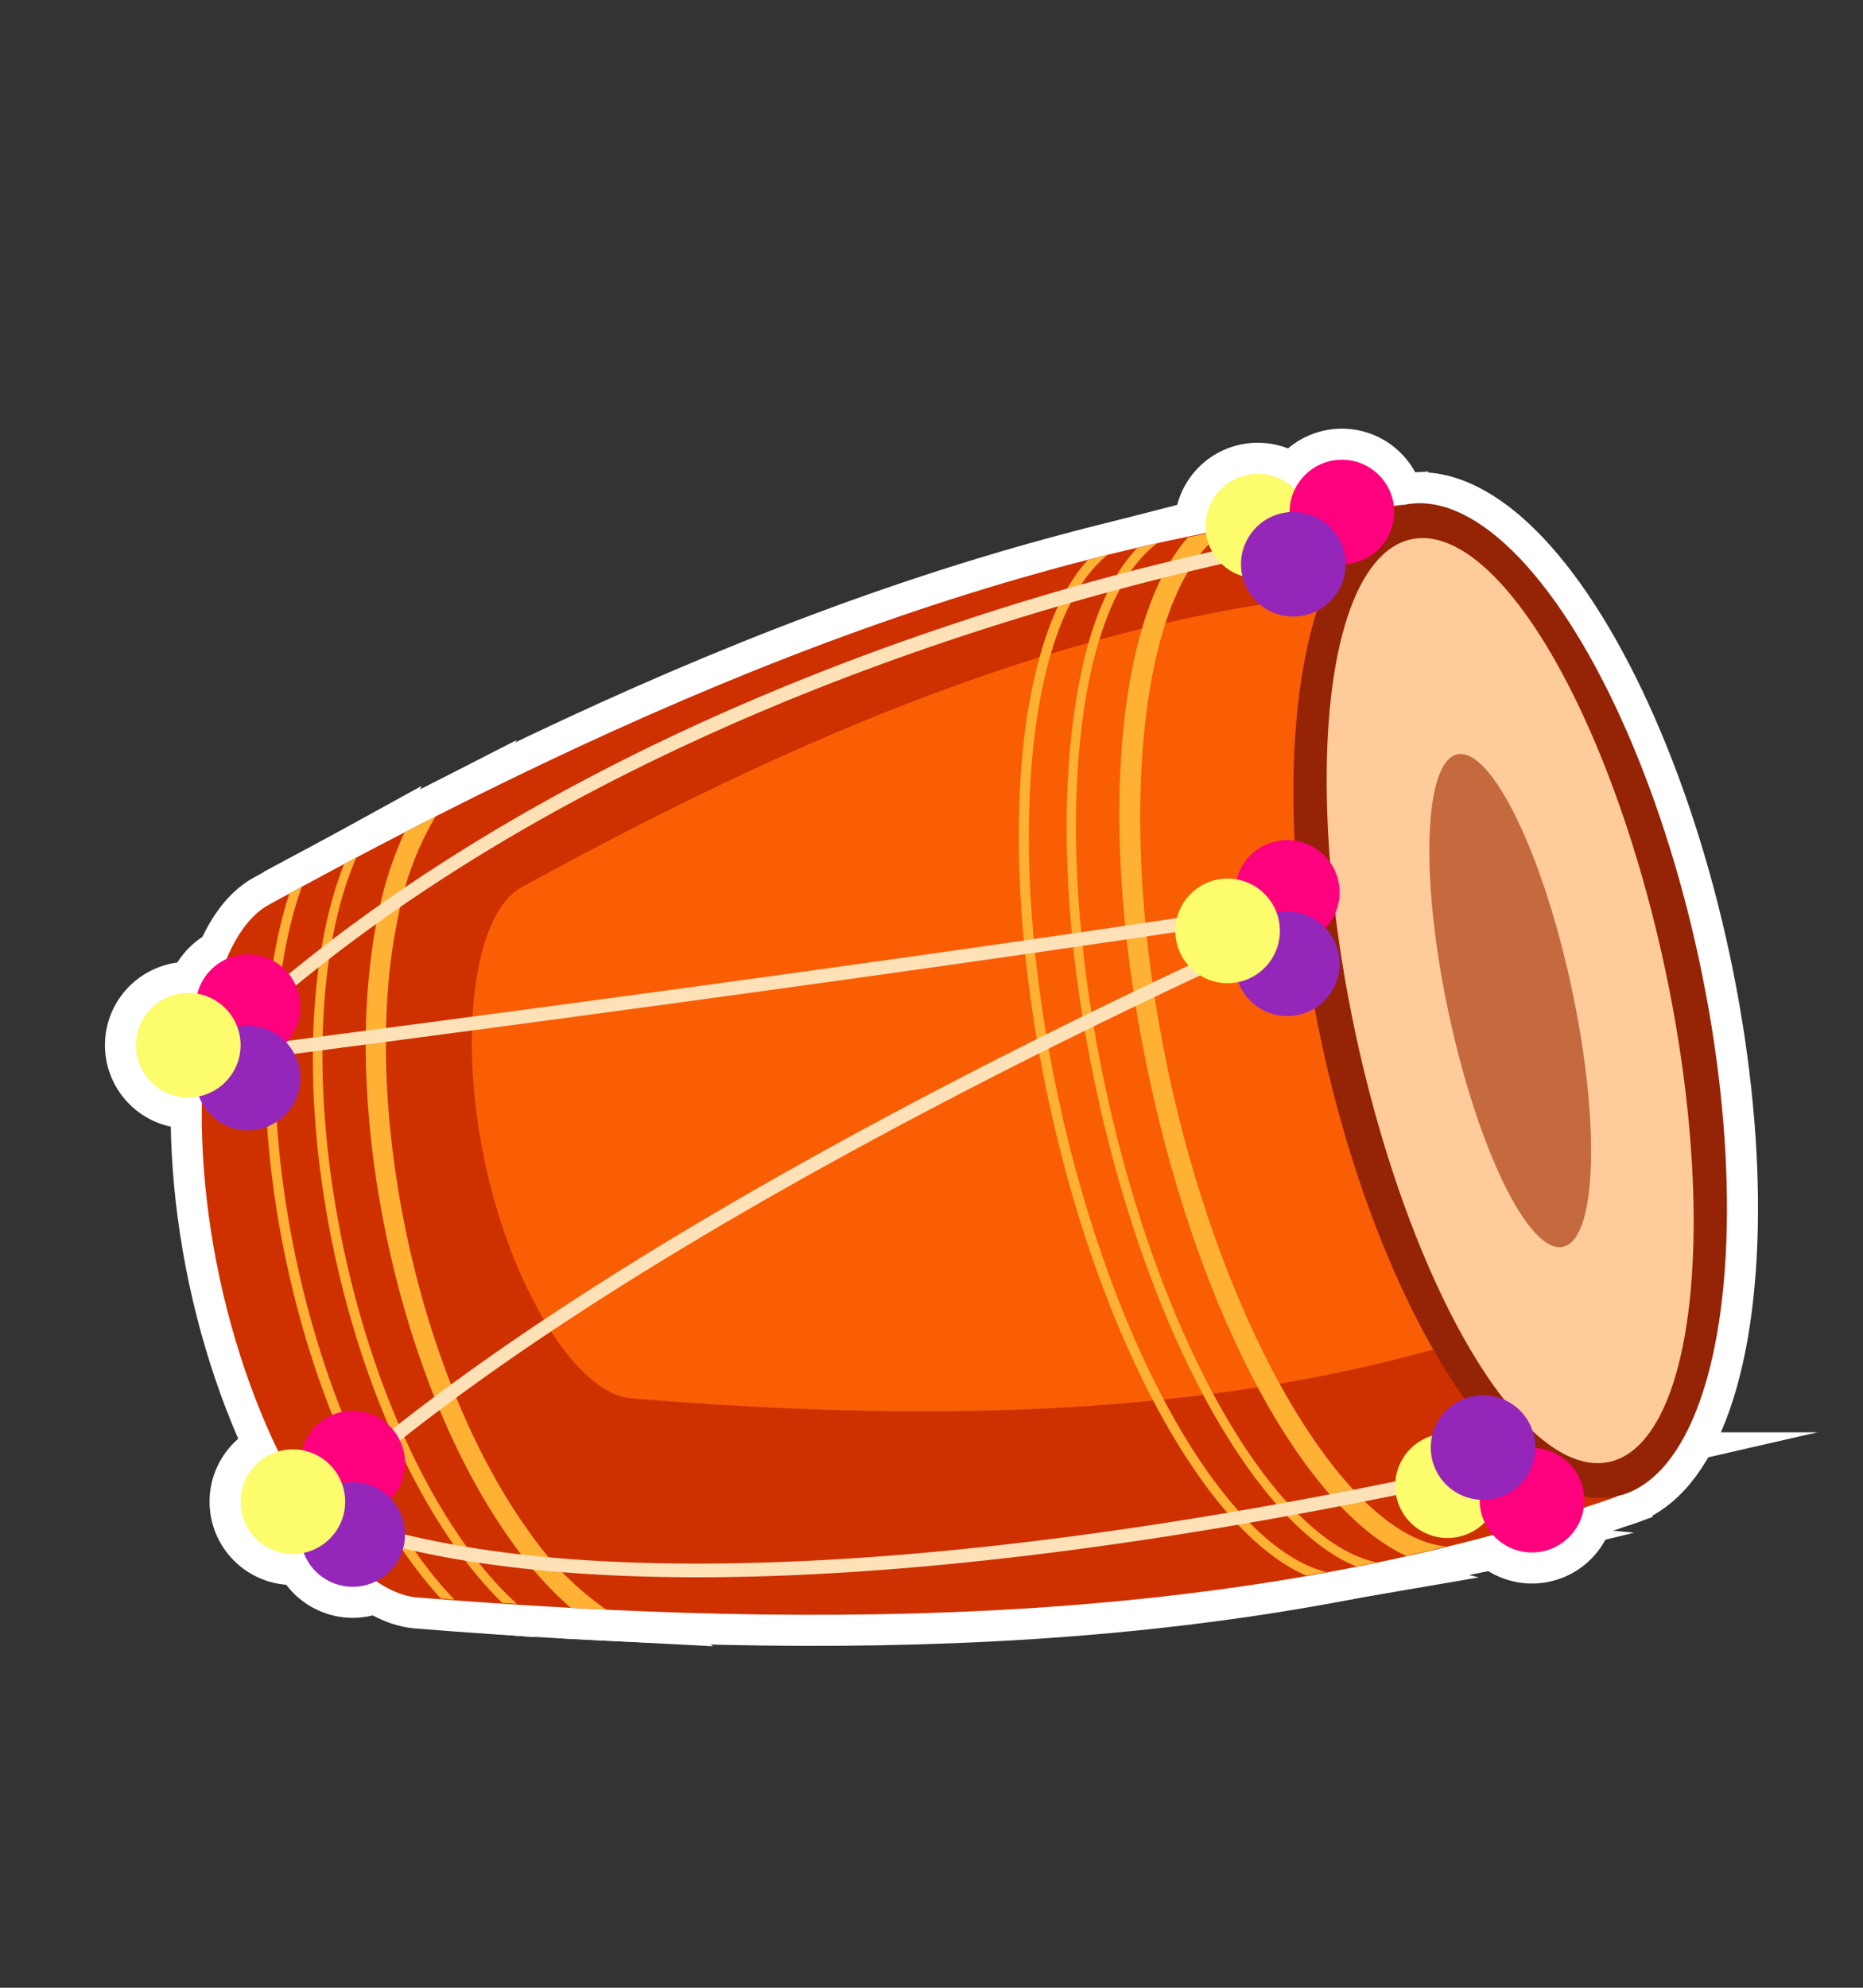 <svg id="ढोल" xmlns="http://www.w3.org/2000/svg" viewBox="0 0 150 160"><rect x="0" y="0" width="150" height="160" fill="#333333" stroke="none"/><defs><style>.cls-1,.cls-11{fill:#cf3000;}.cls-1,.cls-10,.cls-2,.cls-3,.cls-4,.cls-5,.cls-6,.cls-7,.cls-8,.cls-9{stroke:#fff;stroke-miterlimit:10;stroke-width:5px;}.cls-12,.cls-2{fill:#f95e05;}.cls-13,.cls-3{fill:#ffb134;}.cls-14,.cls-4{fill:#ffe1b8;}.cls-15,.cls-5{fill:#942405;}.cls-16,.cls-6{fill:#ffcb9b;}.cls-17,.cls-7{fill:#c5693f;}.cls-18,.cls-8{fill:#ff007e;}.cls-19,.cls-9{fill:#9526ba;}.cls-10,.cls-20{fill:#fcfc6d;}</style></defs><path class="cls-1" d="M113,40.63C81.47,43.37,50.62,56.91,21.58,72.86c-5.22,3-6.8,16.44-3.9,30s9.83,25.08,15.84,25.72c33,2.65,66.72,2.35,96.63-8.1Q121.59,80.54,113,40.63Z"/><path class="cls-2" d="M109.38,47.68c-23.28,2-46,12-67.46,23.78-3.85,2.24-5,12.12-2.88,22.09s7.25,18.51,11.69,19c24.36,2,49.21,1.73,71.27-6Q115.7,77.12,109.38,47.68Z"/><path class="cls-3" d="M92.53,86.77c4.21,19.64,12.61,34.73,20.69,38.47,1.08-.24,2.14-.5,3.21-.76-8-.74-17.86-17.24-22.32-38s-2.23-39.9,4.76-43.86c-1.08.2-2.16.41-3.23.63C89.8,49.92,88.32,67.13,92.53,86.77Z"/><path class="cls-3" d="M89,87.53C84.59,67,86.54,48.67,93.17,43.73l-1.6.37c-2.39,2.5-4.14,6.85-5,12.74-1.33,8.63-.73,19.59,1.69,30.86s6.36,21.51,11.11,28.83c3.25,5,6.62,8.25,9.83,9.56l1.61-.33C102.68,124,93.4,108.07,89,87.53Z"/><path class="cls-3" d="M85.2,88.34c-4.37-20.4-2.48-38.6,4-43.69l-1.6.41c-2.33,2.52-4,6.82-4.91,12.59C81.4,66.28,82,77.24,84.41,88.51S90.78,110,95.53,117.35c3.18,4.9,6.48,8.12,9.64,9.47l1.63-.28C98.76,124.57,89.58,108.74,85.2,88.34Z"/><path class="cls-3" d="M32.78,99.58c-2-9.41-2.26-18.59-.71-25.86a24.63,24.63,0,0,1,3-8L32.57,67a29.49,29.49,0,0,0-2.08,6.38c-1.6,7.49-1.35,16.91.71,26.54s5.7,18.32,10.23,24.49a30,30,0,0,0,4.51,5l2.87.15a24.48,24.48,0,0,1-6.07-6.07C38.34,117.47,34.8,109,32.78,99.58Z"/><path class="cls-3" d="M28.7,69l-1,.55c-2.93,7.42-3.43,18.94-.79,31.27s7.82,22.64,13.54,28.21l1.17.07c-5.81-5.24-11.2-15.75-13.92-28.44S25.55,76.18,28.7,69Z"/><path class="cls-3" d="M24.3,71.38l-1,.53c-2.43,7.42-2.7,18.23-.23,29.75s7.15,21.26,12.41,27l1.1.09c-5.34-5.54-10.19-15.47-12.72-27.29S21.69,78.63,24.3,71.38Z"/><path class="cls-4" d="M124.63,117.13a.55.55,0,0,0-.66-.41c-39.88,9.16-64.59,9.82-78.29,8.76-12-.94-17.91-3.31-19.74-4.2C52.68,96.8,108.88,73,109.45,72.73a.55.55,0,0,0,.31-.66.54.54,0,0,0-.62-.39C77.51,76.74,27.72,83.21,18,84.45,53.68,50.81,110.65,43,111.23,42.92a.55.55,0,1,0-.14-1.09,207.81,207.81,0,0,0-33.92,8.26C59.63,55.87,34.78,66.58,16.06,84.82a.55.55,0,0,0,.46.94c.55-.07,53.35-6.83,88.55-12.32C91.61,79.41,47.18,100,24.62,121a.55.55,0,0,0,.08.86c.22.15,5.67,3.51,20.71,4.7,3,.24,6.6.4,10.75.4,14.72,0,36.74-2,68.06-9.17A.54.54,0,0,0,124.63,117.13Z"/><ellipse class="cls-5" cx="121.59" cy="80.54" rx="15.56" ry="40.81" transform="translate(-14.18 27.28) rotate(-12.1)"/><ellipse class="cls-6" cx="121.59" cy="80.54" rx="12.73" ry="37.98" transform="translate(-14.18 27.28) rotate(-12.1)"/><path class="cls-7" d="M125.84,100.36c-2.73.59-6.84-7.81-9.19-18.76s-2-20.3.69-20.88,6.84,7.81,9.19,18.76S128.57,99.78,125.84,100.36Z"/><path class="cls-8" d="M107.86,71.83a4.21,4.21,0,1,1-4.21-4.21A4.21,4.21,0,0,1,107.86,71.83Z"/><circle class="cls-9" cx="103.65" cy="77.58" r="4.21"/><circle class="cls-10" cx="98.84" cy="74.93" r="4.21"/><circle class="cls-8" cx="19.97" cy="81.03" r="4.21"/><circle class="cls-9" cx="19.97" cy="86.78" r="4.21"/><circle class="cls-10" cx="15.16" cy="84.13" r="4.21"/><circle class="cls-8" cx="28.39" cy="117.77" r="4.21" transform="translate(-42.71 19.69) rotate(-22.39)"/><circle class="cls-9" cx="28.39" cy="123.52" r="4.21" transform="translate(-44.9 20.12) rotate(-22.39)"/><circle class="cls-10" cx="23.58" cy="120.87" r="4.21" transform="translate(-78.56 52.08) rotate(-45)"/><path class="cls-10" d="M104.33,45.24a4.21,4.21,0,1,1-.22-6A4.22,4.22,0,0,1,104.33,45.24Z"/><path class="cls-8" d="M111.13,44.08a4.21,4.21,0,1,1-.22-5.95A4.21,4.21,0,0,1,111.13,44.08Z"/><path class="cls-9" d="M107.21,48.29a4.21,4.21,0,1,1-.21-5.95A4.21,4.21,0,0,1,107.21,48.29Z"/><path class="cls-10" d="M119.6,116.69a4.21,4.21,0,1,0-.21,6A4.21,4.21,0,0,0,119.6,116.69Z"/><path class="cls-8" d="M126.41,117.86a4.21,4.21,0,1,0-.22,6A4.21,4.21,0,0,0,126.41,117.86Z"/><path class="cls-9" d="M122.49,113.65a4.21,4.21,0,1,0-.21,5.95A4.22,4.22,0,0,0,122.49,113.65Z"/><path class="cls-11" d="M113,40.63C81.47,43.37,50.62,56.91,21.58,72.86c-5.22,3-6.8,16.44-3.9,30s9.83,25.08,15.84,25.72c33,2.65,66.72,2.35,96.63-8.1Q121.59,80.54,113,40.63Z"/><path class="cls-12" d="M109.38,47.68c-23.28,2-46,12-67.46,23.78-3.85,2.24-5,12.12-2.88,22.09s7.25,18.51,11.69,19c24.36,2,49.21,1.73,71.27-6Q115.7,77.12,109.38,47.68Z"/><path class="cls-13" d="M92.53,86.77c4.21,19.64,12.61,34.73,20.69,38.47,1.08-.24,2.14-.5,3.21-.76-8-.74-17.86-17.24-22.32-38s-2.23-39.9,4.76-43.86c-1.08.2-2.16.41-3.23.63C89.8,49.92,88.32,67.13,92.53,86.77Z"/><path class="cls-13" d="M89,87.53C84.59,67,86.54,48.67,93.17,43.73l-1.6.37c-2.39,2.5-4.14,6.85-5,12.74-1.33,8.63-.73,19.59,1.69,30.86s6.36,21.51,11.11,28.83c3.25,5,6.62,8.25,9.83,9.56l1.61-.33C102.68,124,93.4,108.07,89,87.53Z"/><path class="cls-13" d="M85.2,88.34c-4.37-20.4-2.48-38.6,4-43.69l-1.6.41c-2.33,2.52-4,6.82-4.91,12.59C81.4,66.28,82,77.24,84.41,88.51S90.78,110,95.53,117.35c3.18,4.9,6.48,8.12,9.64,9.47l1.63-.28C98.76,124.57,89.58,108.74,85.2,88.34Z"/><path class="cls-13" d="M32.78,99.58c-2-9.41-2.26-18.59-.71-25.86a24.63,24.63,0,0,1,3-8L32.57,67a29.49,29.49,0,0,0-2.08,6.38c-1.6,7.49-1.35,16.91.71,26.54s5.7,18.32,10.23,24.49a30,30,0,0,0,4.51,5l2.87.15a24.48,24.48,0,0,1-6.07-6.07C38.34,117.47,34.8,109,32.78,99.58Z"/><path class="cls-13" d="M28.7,69l-1,.55c-2.93,7.42-3.43,18.94-.79,31.27s7.82,22.64,13.54,28.21l1.17.07c-5.81-5.24-11.2-15.75-13.92-28.44S25.55,76.18,28.7,69Z"/><path class="cls-13" d="M24.3,71.38l-1,.53c-2.43,7.42-2.7,18.23-.23,29.75s7.15,21.26,12.41,27l1.1.09c-5.34-5.54-10.19-15.47-12.72-27.29S21.69,78.63,24.3,71.38Z"/><path class="cls-14" d="M124.63,117.13a.55.55,0,0,0-.66-.41c-39.88,9.16-64.59,9.82-78.29,8.76-12-.94-17.91-3.31-19.74-4.2C52.68,96.8,108.88,73,109.45,72.73a.55.55,0,0,0,.31-.66.54.54,0,0,0-.62-.39C77.51,76.74,27.72,83.21,18,84.45,53.68,50.81,110.65,43,111.23,42.92a.55.55,0,1,0-.14-1.09,207.81,207.81,0,0,0-33.92,8.26C59.63,55.87,34.78,66.58,16.06,84.82a.55.55,0,0,0,.46.94c.55-.07,53.35-6.83,88.55-12.32C91.61,79.41,47.18,100,24.62,121a.55.55,0,0,0,.08.86c.22.15,5.67,3.51,20.71,4.7,3,.24,6.6.4,10.75.4,14.72,0,36.74-2,68.06-9.17A.54.54,0,0,0,124.63,117.13Z"/><ellipse class="cls-15" cx="121.59" cy="80.54" rx="15.56" ry="40.81" transform="translate(-14.18 27.28) rotate(-12.1)"/><ellipse class="cls-16" cx="121.59" cy="80.54" rx="12.73" ry="37.98" transform="translate(-14.18 27.28) rotate(-12.1)"/><path class="cls-17" d="M125.84,100.36c-2.73.59-6.84-7.81-9.19-18.76s-2-20.3.69-20.88,6.84,7.81,9.19,18.76S128.57,99.78,125.84,100.36Z"/><path class="cls-18" d="M107.86,71.83a4.21,4.21,0,1,1-4.21-4.21A4.21,4.21,0,0,1,107.86,71.83Z"/><circle class="cls-19" cx="103.65" cy="77.58" r="4.21"/><circle class="cls-20" cx="98.84" cy="74.93" r="4.21"/><circle class="cls-18" cx="19.97" cy="81.03" r="4.21"/><circle class="cls-19" cx="19.97" cy="86.78" r="4.21"/><circle class="cls-20" cx="15.16" cy="84.13" r="4.21"/><circle class="cls-18" cx="28.39" cy="117.77" r="4.21" transform="translate(-42.71 19.69) rotate(-22.39)"/><circle class="cls-19" cx="28.39" cy="123.52" r="4.21" transform="translate(-44.9 20.12) rotate(-22.39)"/><circle class="cls-20" cx="23.58" cy="120.87" r="4.21" transform="translate(-78.56 52.08) rotate(-45)"/><path class="cls-20" d="M104.33,45.24a4.21,4.21,0,1,1-.22-6A4.22,4.22,0,0,1,104.33,45.24Z"/><path class="cls-18" d="M111.13,44.08a4.21,4.21,0,1,1-.22-5.95A4.21,4.21,0,0,1,111.13,44.08Z"/><path class="cls-19" d="M107.21,48.29a4.21,4.21,0,1,1-.21-5.95A4.21,4.21,0,0,1,107.21,48.29Z"/><path class="cls-20" d="M119.6,116.69a4.21,4.21,0,1,0-.21,6A4.21,4.21,0,0,0,119.6,116.69Z"/><path class="cls-18" d="M126.41,117.86a4.21,4.21,0,1,0-.22,6A4.21,4.21,0,0,0,126.41,117.86Z"/><path class="cls-19" d="M122.49,113.65a4.21,4.21,0,1,0-.21,5.95A4.22,4.22,0,0,0,122.49,113.65Z"/></svg>